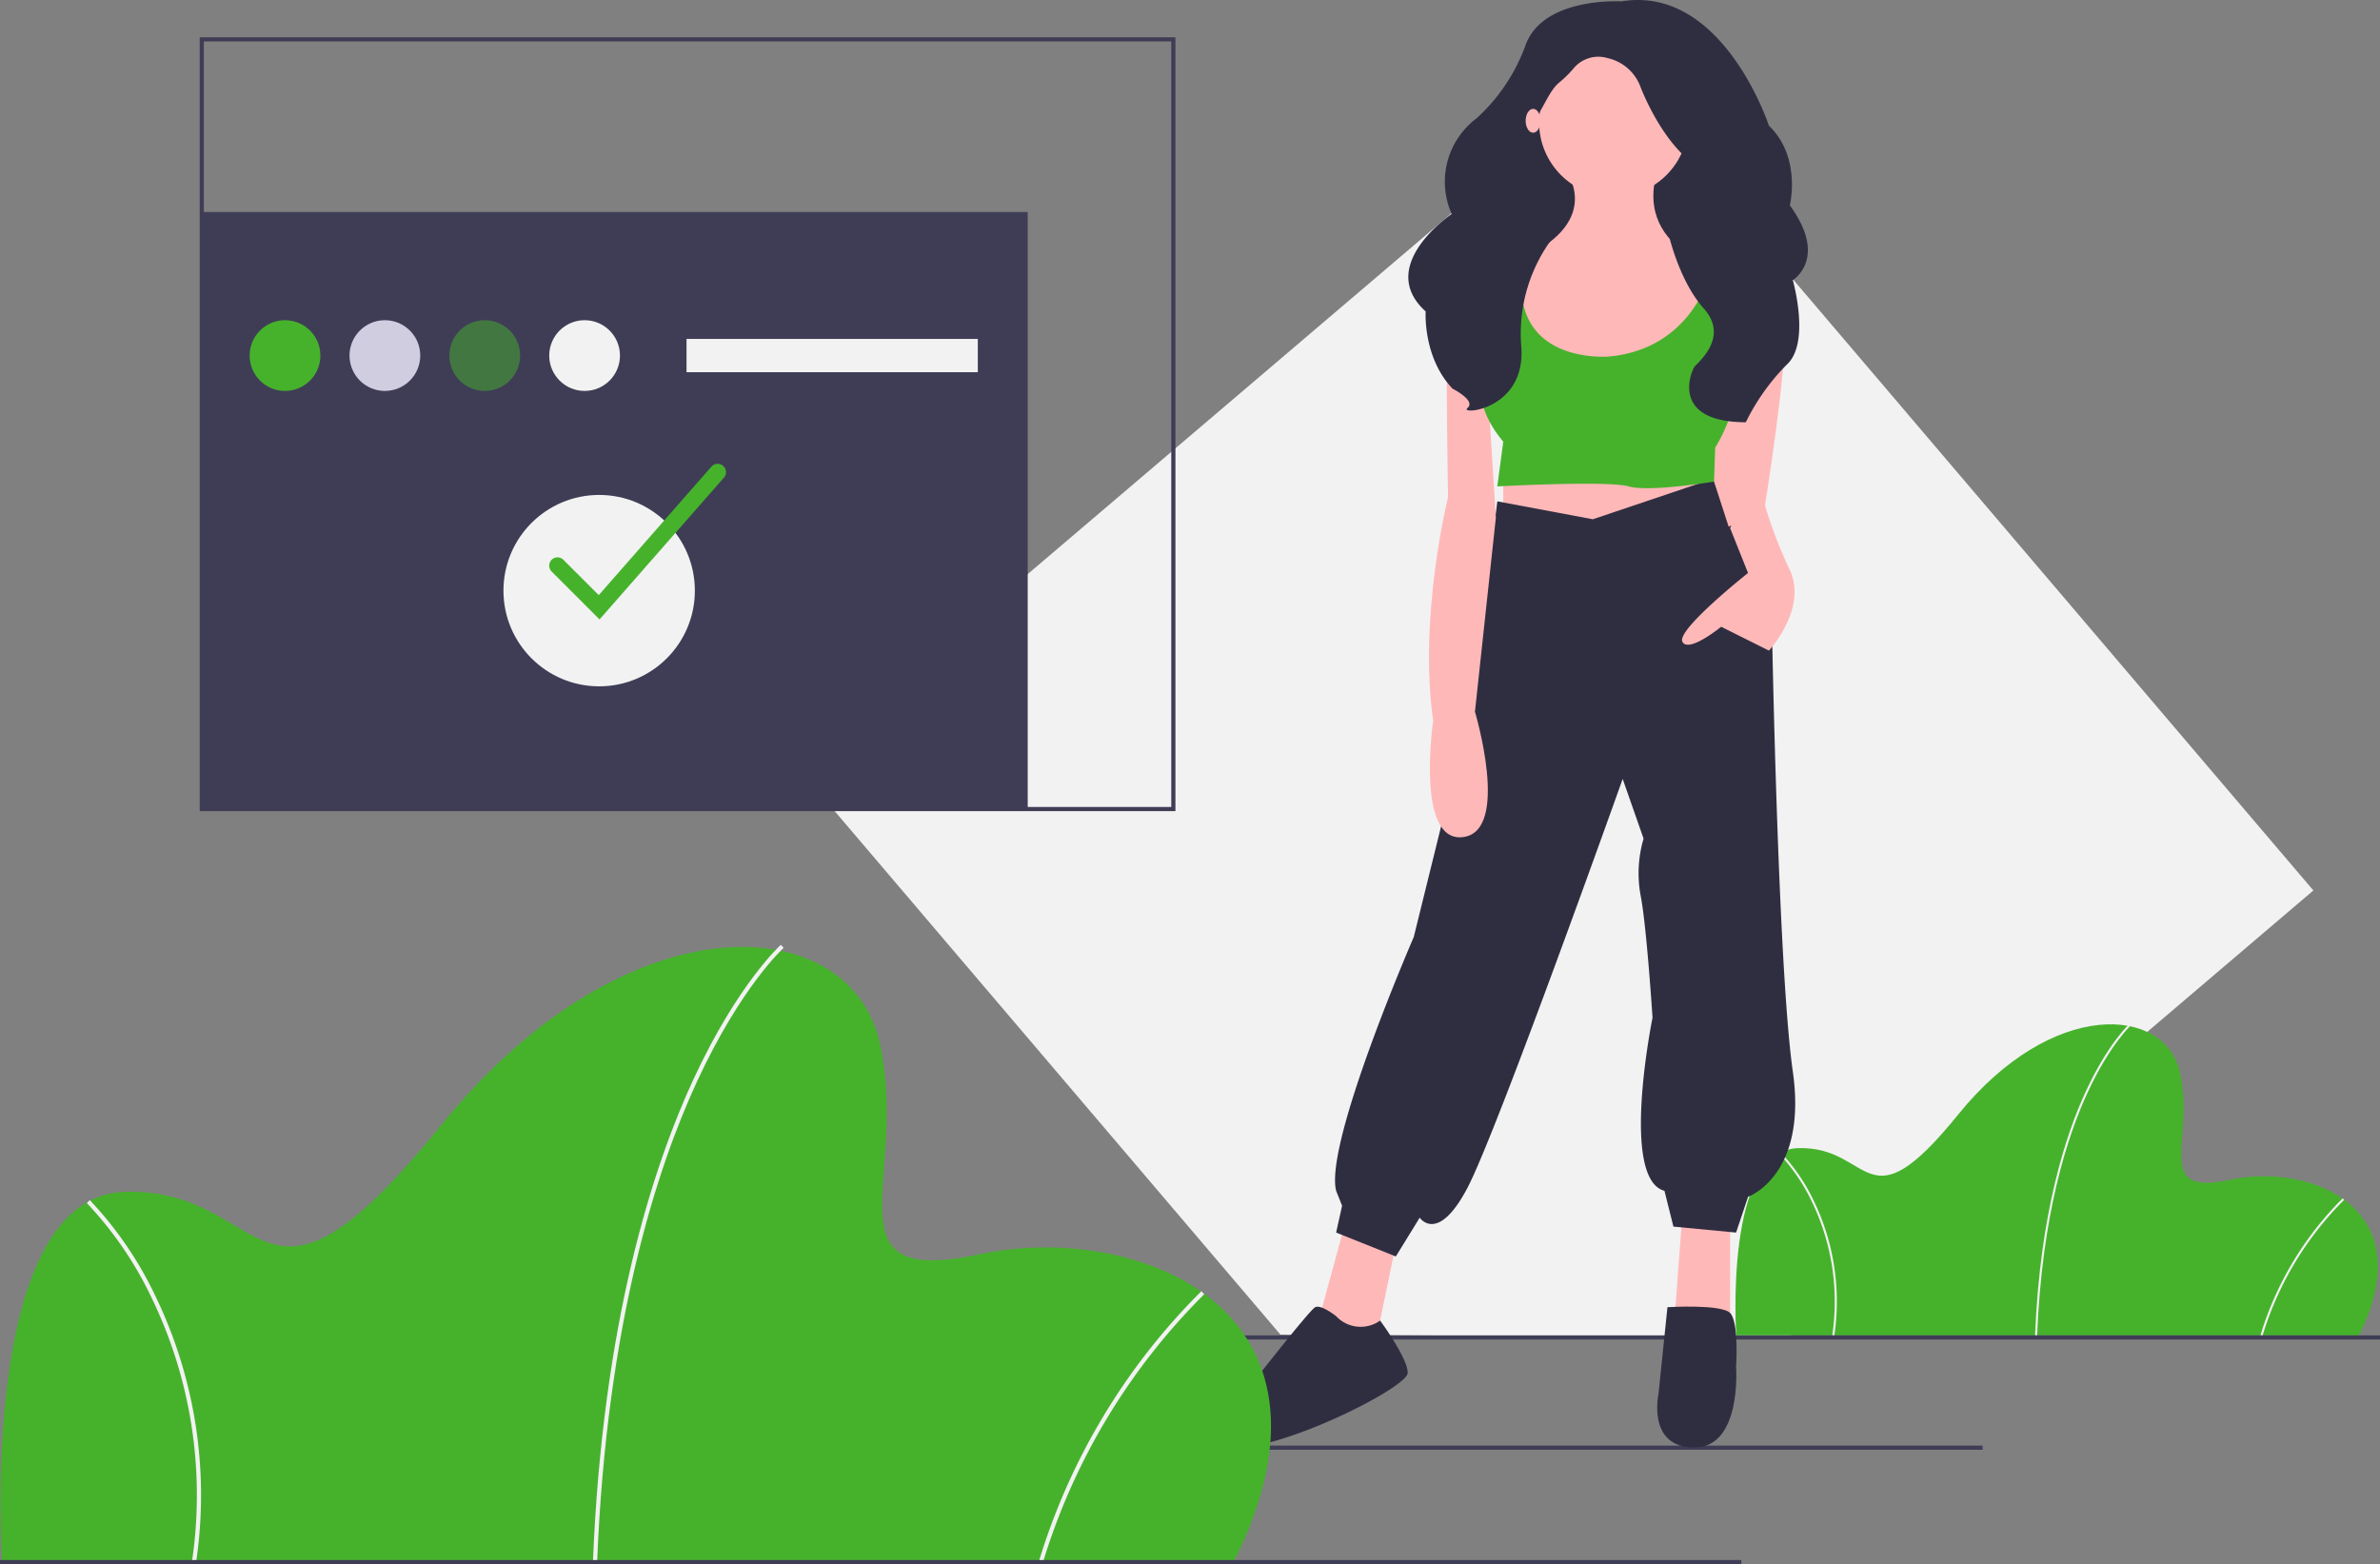 <svg xmlns="http://www.w3.org/2000/svg" width="246" height="161.69" viewBox="0 0 246 161.69">
  <rect x="0" y="0" width="246" height="161.69" fill="#808080" stroke="none"/>
  <g id="Group_75" data-name="Group 75" transform="translate(0 0)">
    <path id="Path_62" data-name="Path 62" d="M540.508,119.4l-44.543,37.929-9.746,8.3-27.272-.166-23.275-.142-1.933-.011-4.723-5.548-18.779-22.054-9.427-11.072-2.834-3.328-2.05-2.409-4.569-5.366-7.4-8.688,7.493-6.379,7.156-6.094,5.144-4.379,64.762-55.145Z" transform="translate(-301.394 -27.353)" fill="#f2f2f2"/>
    <rect id="Rectangle_105" data-name="Rectangle 105" width="85.369" height="61.715" transform="translate(20.858 21.917)" fill="#3f3d56"/>
    <rect id="Rectangle_106" data-name="Rectangle 106" width="80.423" height="0.43" transform="translate(124.505 149.433)" fill="#3f3d56"/>
    <path id="Path_63" data-name="Path 63" d="M926.637,598.584H862.266s-1.3-19.138,6.416-19.355,6.85,8.481,16.528-3.479,21.421-11.308,22.943-4.241-2.936,12.722,5.219,10.982S933.271,585.318,926.637,598.584Z" transform="translate(-682.804 -460.548)" fill="#46b22c"/>
    <path id="Path_64" data-name="Path 64" d="M1006.4,598.178l-.217-.009c.507-12.6,3.146-20.7,5.27-25.268,2.307-4.965,4.53-6.975,4.552-6.995l.145.163c-.022.02-2.219,2.01-4.507,6.941C1009.528,577.563,1006.9,585.626,1006.4,598.178Z" transform="translate(-795.837 -460.138)" fill="#f2f2f2"/>
    <path id="Path_65" data-name="Path 65" d="M1114.778,664.3l-.209-.061a33.738,33.738,0,0,1,8.493-14.13l.146.161A33.507,33.507,0,0,0,1114.778,664.3Z" transform="translate(-880.919 -526.233)" fill="#f2f2f2"/>
    <path id="Path_66" data-name="Path 66" d="M888.883,646.9l-.215-.03a23.684,23.684,0,0,0-2.13-13.844,19.063,19.063,0,0,0-3.362-4.906l.15-.157a19.3,19.3,0,0,1,3.407,4.967A23.9,23.9,0,0,1,888.883,646.9Z" transform="translate(-699.283 -508.852)" fill="#f2f2f2"/>
    <rect id="Rectangle_107" data-name="Rectangle 107" width="236.754" height="0.43" transform="translate(9.247 138.036)" fill="#3f3d56"/>
    <rect id="Rectangle_108" data-name="Rectangle 108" width="20.363" height="25.299" transform="translate(155.843 8.475)" fill="#2f2e41"/>
    <path id="Path_67" data-name="Path 67" d="M636.4,588.213l-2.777,10.182,4.628,3.394,1.234-.925,2.16-10.49Z" transform="translate(-497.375 -461.727)" fill="#ffb8b8"/>
    <path id="Path_68" data-name="Path 68" d="M805.29,583.909l-.925,12.341h5.862V584.835Z" transform="translate(-631.398 -458.348)" fill="#ffb8b8"/>
    <path id="Path_69" data-name="Path 69" d="M722.583,220.912v7.4L734,230.168l9.873-4.011-1.851-4.628Z" transform="translate(-567.202 -173.408)" fill="#ffb8b8"/>
    <path id="Path_70" data-name="Path 70" d="M696.356,308.358l-9.873-1.851-2.468,20.054-6.17,24.991s-9.256,21.288-8.022,26.225l.617,1.543-.617,2.777,6.17,2.468,2.468-4.011s1.851,2.777,4.936-3.085S699.441,335.2,699.441,335.2l2.16,6.171a12.715,12.715,0,0,0-.309,5.862c.617,3.085,1.234,12.65,1.234,12.65s-3.394,16.66,1.234,17.895l.926,3.7,6.479.617,1.234-3.7s6.171-2.16,4.628-12.958-2.16-46.279-2.16-46.279l-6.078-14.986Z" transform="translate(-531.719 -254.683)" fill="#2f2e41"/>
    <path id="Path_71" data-name="Path 71" d="M623.124,703.17s-1.543-1.234-2.16-.926-7.1,8.639-7.1,8.639-6.788,5.245-1.851,5.862,18.512-6.171,18.512-7.713-2.852-5.406-2.852-5.406A3.468,3.468,0,0,1,623.124,703.17Z" transform="translate(-485.021 -567.119)" fill="#2f2e41"/>
    <path id="Path_72" data-name="Path 72" d="M825.617,702.2s5.553-.345,6.479.6.617,5.572.617,5.572.617,8.33-4.319,8.33-3.7-5.553-3.7-5.553Z" transform="translate(-653.267 -567.075)" fill="#2f2e41"/>
    <circle id="Ellipse_41" data-name="Ellipse 41" cx="7.713" cy="7.713" r="7.713" transform="translate(159.083 4.927)" fill="#ffb8b8"/>
    <path id="Path_73" data-name="Path 73" d="M754.351,155.06s4.319,5.245-4.319,9.256,6.171,20.671,6.171,20.671,17.277-6.479,15.735-19.129c0,0-10.49-1.851-8.022-10.49Z" transform="translate(-592.646 -137.638)" fill="#ffb8b8"/>
    <path id="Path_74" data-name="Path 74" d="M724.236,196.473s-7.1-.926-7.4,4.936,0,20.054,0,20.054-3.085,12.341-1.543,23.139c0,0-1.851,12.65,3.085,12.033s1.234-12.958,1.234-12.958l2.16-20.054-.926-14.809,4.011-8.947Z" transform="translate(-567.159 -170.104)" fill="#ffb8b8"/>
    <path id="Path_75" data-name="Path 75" d="M845.346,203.006s6.728-.129,7.036,4.808-2.16,20.054-2.16,20.054l-3.7,1.851-3.394-10.49Z" transform="translate(-667.846 -175.273)" fill="#ffb8b8"/>
    <path id="Path_76" data-name="Path 76" d="M842.089,317.794l-.617,1.543,1.851,4.628s-7.4,5.862-6.788,7.1,4.011-1.543,4.011-1.543l4.936,2.468s4.011-4.319,2.16-8.33a46.536,46.536,0,0,1-2.566-6.675S842.4,316.868,842.089,317.794Z" transform="translate(-662.643 -264.736)" fill="#ffb8b8"/>
    <path id="Path_77" data-name="Path 77" d="M742.254,191.647l-.926,10.181s-4.319,4.319.617,10.181l-.617,4.628s11.416-.617,13.575,0,8.829-.5,8.829-.5l.118-3.514a15.857,15.857,0,0,0,2.16-10.8c-.925-6.479,0-8.639,0-8.639l-2.16-.309s-1.388,9.41-10.953,10.336c0,0-11.878,1.08-8.484-11.57Z" transform="translate(-586.565 -166.357)" fill="#46b22c"/>
    <path id="Path_78" data-name="Path 78" d="M726.947,74.183s-8.022-.5-9.873,4.491a18.867,18.867,0,0,1-5.091,7.607,8.189,8.189,0,0,0-2.552,9.879s-7.938,5.335-2.693,10.073c0,0-.308,4.739,2.777,7.981,0,0,2.468,1.247,1.543,2s6.17.249,5.553-6.485a16.468,16.468,0,0,1,3.548-11.478s-4.011-8.731-2.16-11.724c1.124-1.817,1.607-3.172,2.539-3.956a11.7,11.7,0,0,0,1.44-1.406,3.324,3.324,0,0,1,3.579-1.116,4.714,4.714,0,0,1,3.394,2.993s2.005,5.362,5.4,7.856-2.622,6.859-2.622,6.859,1.046,5.139,3.762,8.181-.783,5.694-.986,6.035c-.463.778-2.311,5.693,5.323,5.715a22.481,22.481,0,0,1,4.241-5.964c2.468-2.245.617-8.729.617-8.729s3.7-2.245-.309-7.732c0,0,1.234-4.988-2.16-8.231C742.219,87.029,737.437,72.437,726.947,74.183Z" transform="translate(-559.379 -74.038)" fill="#2f2e41"/>
    <ellipse id="Ellipse_42" data-name="Ellipse 42" cx="0.771" cy="1.234" rx="0.771" ry="1.234" transform="translate(157.695 11.252)" fill="#ffb8b8"/>
    <path id="Path_79" data-name="Path 79" d="M155.7,592.836H28.4s-2.58-37.846,12.687-38.276,13.547,16.773,32.685-6.881,42.362-22.364,45.372-8.386-5.806,25.159,10.322,21.719S168.817,566.6,155.7,592.836Z" transform="translate(-28.184 -431.362)" fill="#46b22c"/>
    <path id="Path_80" data-name="Path 80" d="M313.439,592.034l-.43-.017c1-24.918,6.221-40.927,10.422-49.97,4.562-9.819,8.958-13.793,9-13.833l.286.321c-.043.039-4.388,3.974-8.913,13.726C319.627,551.266,314.437,567.21,313.439,592.034Z" transform="translate(-251.722 -430.55)" fill="#f2f2f2"/>
    <path id="Path_81" data-name="Path 81" d="M527.76,722.795l-.413-.12a66.714,66.714,0,0,1,16.8-27.944l.289.318A66.26,66.26,0,0,0,527.76,722.795Z" transform="translate(-419.97 -561.26)" fill="#f2f2f2"/>
    <path id="Path_82" data-name="Path 82" d="M81.037,688.392l-.426-.059A46.84,46.84,0,0,0,76.4,660.955a37.7,37.7,0,0,0-6.649-9.7l.3-.31a38.168,38.168,0,0,1,6.737,9.822A47.269,47.269,0,0,1,81.037,688.392Z" transform="translate(-60.771 -526.888)" fill="#f2f2f2"/>
    <rect id="Rectangle_109" data-name="Rectangle 109" width="179.984" height="0.43" transform="translate(0 161.26)" fill="#3f3d56"/>
    <path id="Path_83" data-name="Path 83" d="M224.851,171.955H124V91.962H224.851Zm-100.421-.43h99.991V92.392H124.43Z" transform="translate(-103.357 -88.108)" fill="#3f3d56"/>
    <circle id="Ellipse_43" data-name="Ellipse 43" cx="3.656" cy="3.656" r="3.656" transform="translate(25.804 33.099)" fill="#46b22c"/>
    <circle id="Ellipse_44" data-name="Ellipse 44" cx="3.656" cy="3.656" r="3.656" transform="translate(36.126 33.099)" fill="#d0cde1"/>
    <circle id="Ellipse_45" data-name="Ellipse 45" cx="3.656" cy="3.656" r="3.656" transform="translate(46.448 33.099)" fill="#46b22c" opacity="0.5"/>
    <circle id="Ellipse_46" data-name="Ellipse 46" cx="3.656" cy="3.656" r="3.656" transform="translate(56.769 33.099)" fill="#f2f2f2"/>
    <rect id="Rectangle_110" data-name="Rectangle 110" width="30.105" height="3.441" transform="translate(70.962 35.034)" fill="#f2f2f2"/>
    <circle id="Ellipse_47" data-name="Ellipse 47" cx="9.892" cy="9.892" r="9.892" transform="translate(52.038 51.162)" fill="#f2f2f2"/>
    <path id="Path_84" data-name="Path 84" d="M297.2,313.057l-4.95-4.95a.86.86,0,1,1,1.217-1.216l3.651,3.651,11.651-13.287a.86.86,0,0,1,1.293,1.134Z" transform="translate(-235.23 -249.025)" fill="#46b22c"/>
  </g>
</svg>
